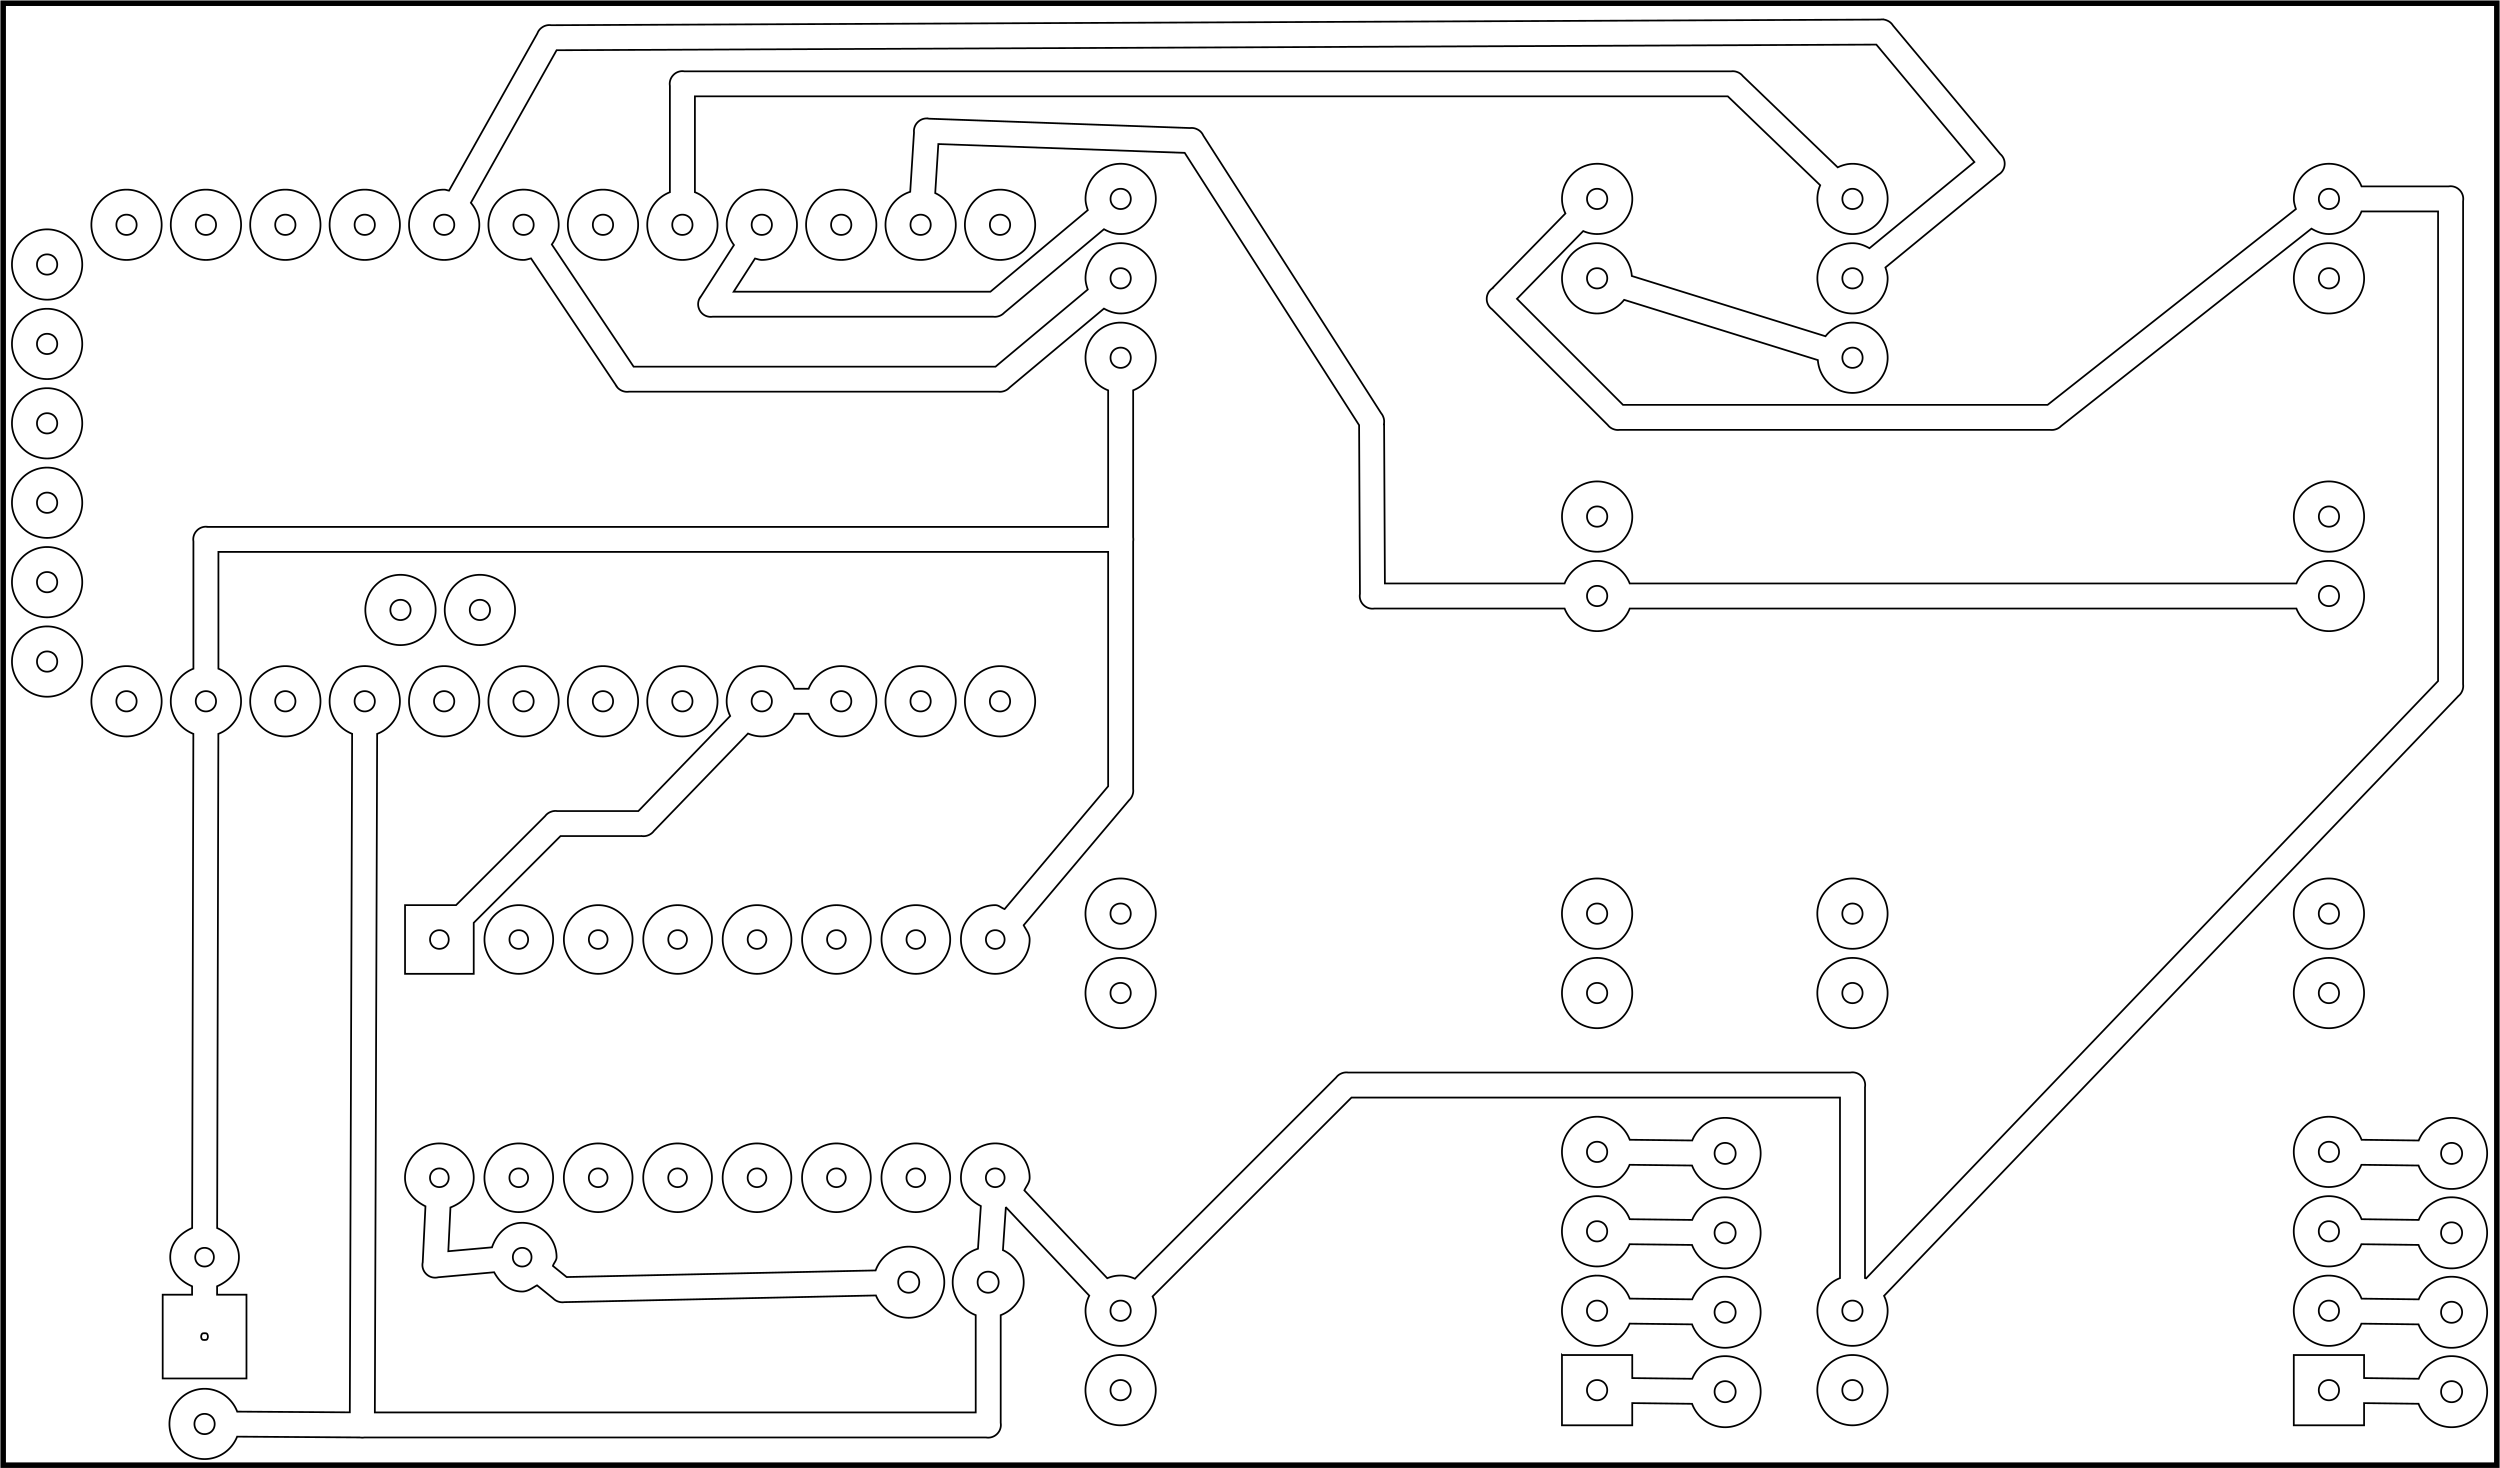 <?xml version="1.0" encoding="UTF-8" standalone="no"?>
<!-- Created with Fritzing (http://www.fritzing.org/) -->

<svg
   xmlns:dc="http://purl.org/dc/elements/1.1/"
   xmlns:cc="http://creativecommons.org/ns#"
   xmlns:rdf="http://www.w3.org/1999/02/22-rdf-syntax-ns#"
   xmlns:svg="http://www.w3.org/2000/svg"
   xmlns="http://www.w3.org/2000/svg"
   xmlns:sodipodi="http://sodipodi.sourceforge.net/DTD/sodipodi-0.dtd"
   xmlns:inkscape="http://www.inkscape.org/namespaces/inkscape"
   version="1.2"
   height="1.849in"
   width="3.148in"
   x="0in"
   y="0in"
   viewBox="0 0 226.665 133.125"
   id="svg34210"
   inkscape:version="0.91 r13725"
   sodipodi:docname="neje_vertical_copper_bottom_mirror_to_mill.svg">
  <defs
     id="defs34665" />
  <sodipodi:namedview
     pagecolor="#ffffff"
     bordercolor="#666666"
     borderopacity="1"
     objecttolerance="10"
     gridtolerance="10"
     guidetolerance="10"
     inkscape:pageopacity="0"
     inkscape:pageshadow="2"
     inkscape:window-width="640"
     inkscape:window-height="480"
     id="namedview34663"
     showgrid="false"
     inkscape:zoom="5.2522017"
     inkscape:cx="26.27928"
     inkscape:cy="100.96372"
     inkscape:current-layer="svg34210" />
  <rect
     style="fill:none;fill-opacity:0.5;stroke:#000000;stroke-width:0.5"
     y="0.288"
     x="-226.377"
     id="boardoutline"
     width="226.089"
     height="132.549"
     transform="scale(-1,1)" />
  <path
     style="color:#000000;font-style:normal;font-variant:normal;font-weight:normal;font-stretch:normal;font-size:medium;line-height:normal;font-family:sans-serif;text-indent:0;text-align:start;text-decoration:none;text-decoration-line:none;text-decoration-style:solid;text-decoration-color:#000000;letter-spacing:normal;word-spacing:normal;text-transform:none;direction:ltr;block-progression:tb;writing-mode:lr-tb;baseline-shift:baseline;text-anchor:start;white-space:normal;clip-rule:nonzero;display:inline;overflow:visible;visibility:visible;opacity:1;isolation:auto;mix-blend-mode:normal;color-interpolation:sRGB;color-interpolation-filters:linearRGB;solid-color:#000000;solid-opacity:1;fill:none;fill-opacity:1;fill-rule:nonzero;stroke:#000000;stroke-width:0.16;stroke-linecap:round;stroke-linejoin:miter;stroke-miterlimit:4;stroke-dasharray:none;stroke-dashoffset:0;stroke-opacity:1;color-rendering:auto;image-rendering:auto;shape-rendering:auto;text-rendering:auto;enable-background:accumulate"
     d="m 170.627,1.756 a 1.134,1.134 0 0 0 -0.154,0.014 L 49.969,2.281 A 1.134,1.134 0 0 0 49.25,2.416 1.134,1.134 0 0 0 49.164,2.469 1.134,1.134 0 0 0 48.723,3.018 L 40.711,17.281 c -0.15,-0.022 -0.284,-0.09 -0.439,-0.09 -1.746,0 -3.186,1.439 -3.186,3.186 0,1.746 1.439,3.186 3.186,3.186 1.746,0 3.186,-1.439 3.186,-3.186 0,-0.764 -0.31,-1.442 -0.766,-1.994 L 50.465,4.549 170.121,4.039 179.01,14.688 l -9.514,7.814 c -0.464,-0.265 -0.97,-0.457 -1.537,-0.457 -1.746,0 -3.186,1.439 -3.186,3.186 0,1.746 1.439,3.186 3.186,3.186 1.746,0 3.186,-1.439 3.186,-3.186 0,-0.348 -0.096,-0.67 -0.201,-0.984 l 10.248,-8.414 a 1.134,1.134 0 0 0 0.557,-0.854 1.134,1.134 0 0 0 0.006,-0.059 1.134,1.134 0 0 0 0.002,-0.113 1.134,1.134 0 0 0 -0.393,-0.836 L 171.631,2.311 a 1.134,1.134 0 0 0 -0.459,-0.42 1.134,1.134 0 0 0 -0.059,-0.027 1.134,1.134 0 0 0 -0.057,-0.025 1.134,1.134 0 0 0 -0.43,-0.082 z M 61.854,6.447 a 1.134,1.134 0 0 0 -0.793,0.34 1.134,1.134 0 0 0 -0.01,0.01 1.134,1.134 0 0 0 -0.016,0.018 1.134,1.134 0 0 0 -0.299,0.957 l 0,9.652 c -1.19,0.464 -2.051,1.608 -2.051,2.953 0,1.746 1.439,3.186 3.186,3.186 1.746,0 3.186,-1.439 3.186,-3.186 0,-1.346 -0.861,-2.492 -2.053,-2.955 l 0,-8.691 93.65,0 8.377,8.059 c -0.165,0.383 -0.258,0.802 -0.258,1.242 0,1.746 1.439,3.186 3.186,3.186 1.746,0 3.186,-1.439 3.186,-3.186 0,-1.746 -1.439,-3.186 -3.186,-3.186 -0.482,0 -0.928,0.129 -1.34,0.324 l -8.607,-8.281 a 1.134,1.134 0 0 0 -0.488,-0.355 1.134,1.134 0 0 0 -0.002,0 1.134,1.134 0 0 0 -0.014,-0.006 1.134,1.134 0 0 0 -0.555,-0.064 l -94.902,0 a 1.134,1.134 0 0 0 -0.197,-0.016 z m 22.102,4.289 a 1.134,1.134 0 0 0 -0.646,0.246 1.134,1.134 0 0 0 -0.072,0.062 1.134,1.134 0 0 0 -0.076,0.076 A 1.134,1.134 0 0 0 82.869,12 l -0.344,5.385 c -1.283,0.412 -2.24,1.58 -2.24,2.992 0,1.746 1.439,3.186 3.186,3.186 1.746,0 3.186,-1.439 3.186,-3.186 0,-1.272 -0.775,-2.367 -1.865,-2.875 l 0.283,-4.445 22.338,0.799 15.811,24.688 0.076,15.301 a 1.134,1.134 0 0 0 0.332,1.006 1.134,1.134 0 0 0 0.006,0.006 1.134,1.134 0 0 0 0.008,0.006 1.134,1.134 0 0 0 0.969,0.305 l 17.24,0 c 0.464,1.19 1.608,2.051 2.953,2.051 1.345,0 2.49,-0.861 2.953,-2.051 l 60.445,0 c 0.464,1.19 1.608,2.051 2.953,2.051 1.746,0 3.186,-1.439 3.186,-3.186 0,-1.746 -1.439,-3.186 -3.186,-3.186 -1.345,0 -2.489,0.861 -2.953,2.051 l -60.445,0 c -0.464,-1.19 -1.608,-2.051 -2.953,-2.051 -1.345,0 -2.49,0.861 -2.953,2.051 l -16.293,0 -0.072,-14.555 a 1.134,1.134 0 0 0 -0.047,-0.471 1.134,1.134 0 0 0 -0.002,-0.004 1.134,1.134 0 0 0 -0.004,-0.01 1.134,1.134 0 0 0 -0.207,-0.389 1.134,1.134 0 0 0 -0.004,-0.004 L 109.098,12.285 a 1.134,1.134 0 0 0 -0.5,-0.541 1.134,1.134 0 0 0 -0.002,0 1.134,1.134 0 0 0 -0.033,-0.016 1.134,1.134 0 0 0 -0.658,-0.123 L 84.234,10.758 a 1.134,1.134 0 0 0 -0.279,-0.021 z m 17.65,4.109 c -1.746,-1e-6 -3.186,1.439 -3.186,3.186 0,0.359 0.095,0.692 0.207,1.016 l -8.83,7.396 -23.277,0 1.934,-3.008 c 0.207,0.043 0.399,0.127 0.617,0.127 1.746,0 3.188,-1.439 3.188,-3.186 0,-1.746 -1.441,-3.186 -3.188,-3.186 -1.746,0 -3.186,1.439 -3.186,3.186 0,0.696 0.275,1.309 0.66,1.836 l -2.969,4.619 a 1.134,1.134 0 0 0 -0.219,1.109 1.134,1.134 0 0 0 0.092,0.207 1.134,1.134 0 0 0 0.055,0.086 1.134,1.134 0 0 0 0.006,0.01 1.134,1.134 0 0 0 1.1,0.467 l 25.445,0 a 1.134,1.134 0 0 0 0.488,-0.045 1.134,1.134 0 0 0 0.078,-0.029 1.134,1.134 0 0 0 0.059,-0.023 1.134,1.134 0 0 0 0.371,-0.264 l 9.043,-7.572 c 0.457,0.255 0.956,0.439 1.512,0.439 1.746,0 3.188,-1.439 3.188,-3.186 0,-1.746 -1.441,-3.186 -3.188,-3.186 z m 43.201,0 c -1.746,0 -3.186,1.439 -3.186,3.186 0,0.473 0.12,0.913 0.309,1.318 l -6.672,6.826 a 1.134,1.134 0 0 0 -0.461,0.945 1.134,1.134 0 0 0 0,0.002 1.134,1.134 0 0 0 0.471,0.904 l 10.5,10.5 a 1.134,1.134 0 0 0 0.451,0.352 1.134,1.134 0 0 0 0.053,0.021 1.134,1.134 0 0 0 0.564,0.072 l 39.062,0 a 1.134,1.134 0 0 0 0.531,-0.066 1.134,1.134 0 0 0 0.428,-0.268 1.134,1.134 0 0 0 0.004,-0.004 l 22.711,-17.908 c 0.475,0.283 0.998,0.49 1.586,0.49 1.345,0 2.49,-0.861 2.953,-2.051 l 6.939,0 0,42.578 -51.854,54.154 c -0.033,-0.014 -0.072,-0.011 -0.105,-0.023 l 0,-17.305 a 1.134,1.134 0 0 0 -0.324,-1.006 1.134,1.134 0 0 0 -0.008,-0.008 1.134,1.134 0 0 0 -0.008,-0.008 1.134,1.134 0 0 0 -0.012,-0.01 1.134,1.134 0 0 0 -0.961,-0.299 l -45.561,0 a 1.134,1.134 0 0 0 -0.592,0.082 1.134,1.134 0 0 0 -0.01,0.004 1.134,1.134 0 0 0 -0.029,0.014 1.134,1.134 0 0 0 -0.445,0.352 l -18.244,18.244 c -0.398,-0.18 -0.831,-0.291 -1.293,-0.291 -0.429,0 -0.838,0.091 -1.213,0.248 L 92.875,107.92 c 0.171,-0.384 0.479,-0.699 0.479,-1.143 0,-1.706 -1.409,-3.113 -3.115,-3.113 -1.706,0 -3.113,1.407 -3.113,3.113 0,1.197 0.8,2.046 1.803,2.566 l -0.26,3.871 c -1.311,0.409 -2.293,1.594 -2.293,3.031 0,1.365 0.877,2.525 2.088,2.99 l 0,8.82 -54.479,0 0.209,-61.521 c 1.196,-0.461 2.064,-1.608 2.064,-2.957 0,-1.746 -1.441,-3.188 -3.188,-3.188 -1.746,0 -3.186,1.441 -3.186,3.188 0,1.341 0.856,2.485 2.041,2.951 l -0.209,61.52 -10.209,-0.066 c -0.459,-1.2 -1.605,-2.07 -2.957,-2.07 -1.746,0 -3.188,1.439 -3.188,3.186 0,1.746 1.441,3.186 3.188,3.186 1.339,0 2.483,-0.851 2.951,-2.033 l 11.15,0.072 a 1.134,1.134 0 0 0 0.383,0.002 l 56.369,0 a 1.134,1.134 0 0 0 0.928,-0.256 1.134,1.134 0 0 0 0.008,-0.006 1.134,1.134 0 0 0 0.027,-0.025 1.134,1.134 0 0 0 0.055,-0.053 1.134,1.134 0 0 0 0.309,-0.98 l 0,-9.768 c 1.211,-0.465 2.088,-1.625 2.088,-2.99 0,-1.287 -0.783,-2.394 -1.887,-2.908 l 0.262,-3.846 c 0.011,-0.004 0.022,-0.009 0.033,-0.014 l 7.533,7.988 c -0.203,0.418 -0.34,0.871 -0.34,1.363 0,1.746 1.439,3.188 3.186,3.188 1.746,0 3.188,-1.441 3.188,-3.188 0,-0.461 -0.111,-0.894 -0.291,-1.291 l 18.031,-18.031 44.291,0 0,16.369 c -1.19,0.464 -2.051,1.608 -2.051,2.953 0,1.746 1.439,3.188 3.186,3.188 1.746,0 3.186,-1.441 3.186,-3.188 0,-0.484 -0.129,-0.933 -0.326,-1.346 l 52.078,-54.387 a 1.134,1.134 0 0 0 0.348,-0.477 1.134,1.134 0 0 0 0.006,-0.014 1.134,1.134 0 0 0 0.068,-0.568 l 0,-43.828 a 1.134,1.134 0 0 0 -0.324,-0.99 1.134,1.134 0 0 0 -0.008,-0.008 1.134,1.134 0 0 0 -0.008,-0.008 1.134,1.134 0 0 0 -0.012,-0.01 1.134,1.134 0 0 0 -0.957,-0.299 l -7.898,0 c -0.464,-1.19 -1.608,-2.051 -2.953,-2.051 -1.746,0 -3.186,1.439 -3.186,3.186 0,0.325 0.095,0.623 0.188,0.92 l -22.512,17.752 -38.498,0 -9.613,-9.613 6.006,-6.145 c 0.389,0.171 0.815,0.271 1.264,0.271 1.746,0 3.186,-1.439 3.186,-3.186 0,-1.746 -1.439,-3.186 -3.186,-3.186 z m -43.201,2.268 c 0.521,0 0.92,0.397 0.92,0.918 0,0.521 -0.399,0.918 -0.92,0.918 -0.521,0 -0.918,-0.397 -0.918,-0.918 0,-0.521 0.397,-0.918 0.918,-0.918 z m 43.201,0 c 0.521,0 0.918,0.397 0.918,0.918 0,0.521 -0.397,0.918 -0.918,0.918 -0.521,0 -0.918,-0.397 -0.918,-0.918 0,-0.521 0.397,-0.918 0.918,-0.918 z m 23.152,0 c 0.521,0 0.918,0.397 0.918,0.918 0,0.521 -0.397,0.918 -0.918,0.918 -0.52,0 -0.918,-0.397 -0.918,-0.918 0,-0.521 0.397,-0.918 0.918,-0.918 z m 43.199,0 c 0.521,0 0.918,0.397 0.918,0.918 0,0.521 -0.397,0.918 -0.918,0.918 -0.52,0 -0.918,-0.397 -0.918,-0.918 0,-0.521 0.397,-0.918 0.918,-0.918 z m -199.687,0.078 c -1.746,0 -3.186,1.439 -3.186,3.186 0,1.746 1.439,3.186 3.186,3.186 1.746,0 3.186,-1.439 3.186,-3.186 0,-1.746 -1.439,-3.186 -3.186,-3.186 z m 7.201,0 c -1.746,-1e-6 -3.188,1.439 -3.188,3.186 0,1.746 1.441,3.186 3.188,3.186 1.746,0 3.186,-1.439 3.186,-3.186 0,-1.746 -1.439,-3.186 -3.186,-3.186 z m 7.199,0 c -1.746,0 -3.186,1.439 -3.186,3.186 0,1.746 1.439,3.186 3.186,3.186 1.746,0 3.186,-1.439 3.186,-3.186 0,-1.746 -1.439,-3.186 -3.186,-3.186 z m 7.199,0 c -1.746,0 -3.186,1.439 -3.186,3.186 0,1.746 1.439,3.186 3.186,3.186 1.746,0 3.188,-1.439 3.188,-3.186 0,-1.746 -1.441,-3.186 -3.188,-3.186 z m 14.4,0 c -1.746,0 -3.186,1.439 -3.186,3.186 0,1.746 1.439,3.186 3.186,3.186 0.239,0 0.451,-0.088 0.676,-0.139 l 7.658,11.438 a 1.134,1.134 0 0 0 0.508,0.523 1.134,1.134 0 0 0 0.037,0.018 1.134,1.134 0 0 0 0.67,0.105 l 33.496,0 a 1.134,1.134 0 0 0 0.488,-0.043 1.134,1.134 0 0 0 0.008,-0.002 1.134,1.134 0 0 0 0.029,-0.01 1.134,1.134 0 0 0 0.01,-0.004 1.134,1.134 0 0 0 0.473,-0.307 l 8.568,-7.168 c 0.458,0.256 0.957,0.441 1.514,0.441 1.746,0 3.188,-1.439 3.188,-3.186 0,-1.746 -1.441,-3.186 -3.188,-3.186 -1.746,-1e-6 -3.186,1.439 -3.186,3.186 0,0.358 0.095,0.691 0.207,1.014 l -8.365,6.996 -32.814,0 -7.416,-11.078 c 0.364,-0.517 0.625,-1.111 0.625,-1.785 0,-1.746 -1.439,-3.186 -3.186,-3.186 z m 7.201,0 c -1.746,0 -3.188,1.439 -3.188,3.186 0,1.746 1.441,3.186 3.188,3.186 1.746,0 3.186,-1.439 3.186,-3.186 0,-1.746 -1.439,-3.186 -3.186,-3.186 z m 21.6,0 c -1.746,0 -3.186,1.439 -3.186,3.186 0,1.746 1.439,3.186 3.186,3.186 1.746,0 3.186,-1.439 3.186,-3.186 0,-1.746 -1.439,-3.186 -3.186,-3.186 z m 14.4,0 c -1.746,0 -3.188,1.439 -3.188,3.186 0,1.746 1.441,3.186 3.188,3.186 1.746,0 3.186,-1.439 3.186,-3.186 0,-1.746 -1.439,-3.186 -3.186,-3.186 z m -79.201,2.268 c 0.521,0 0.918,0.397 0.918,0.918 0,0.521 -0.397,0.918 -0.918,0.918 -0.521,0 -0.918,-0.397 -0.918,-0.918 0,-0.521 0.397,-0.918 0.918,-0.918 z m 7.201,0 c 0.521,0 0.918,0.397 0.918,0.918 0,0.521 -0.397,0.918 -0.918,0.918 -0.521,0 -0.92,-0.397 -0.92,-0.918 0,-0.521 0.399,-0.918 0.92,-0.918 z m 7.199,0 c 0.521,0 0.918,0.397 0.918,0.918 0,0.521 -0.397,0.918 -0.918,0.918 -0.521,0 -0.918,-0.397 -0.918,-0.918 0,-0.521 0.397,-0.918 0.918,-0.918 z m 7.199,0 c 0.521,0 0.918,0.397 0.918,0.918 0,0.521 -0.397,0.918 -0.918,0.918 -0.521,0 -0.918,-0.397 -0.918,-0.918 0,-0.521 0.397,-0.918 0.918,-0.918 z m 7.201,0 c 0.521,0 0.918,0.397 0.918,0.918 0,0.521 -0.397,0.918 -0.918,0.918 -0.521,0 -0.918,-0.397 -0.918,-0.918 0,-0.521 0.397,-0.918 0.918,-0.918 z m 7.199,0 c 0.521,0 0.918,0.397 0.918,0.918 0,0.521 -0.397,0.918 -0.918,0.918 -0.521,0 -0.918,-0.397 -0.918,-0.918 0,-0.521 0.397,-0.918 0.918,-0.918 z m 7.201,0 c 0.521,0 0.918,0.397 0.918,0.918 0,0.521 -0.397,0.918 -0.918,0.918 -0.521,0 -0.92,-0.397 -0.92,-0.918 0,-0.521 0.399,-0.918 0.92,-0.918 z m 7.199,0 c 0.521,0 0.918,0.397 0.918,0.918 0,0.521 -0.397,0.918 -0.918,0.918 -0.521,0 -0.918,-0.397 -0.918,-0.918 0,-0.521 0.397,-0.918 0.918,-0.918 z m 7.199,0 c 0.521,0 0.918,0.397 0.918,0.918 0,0.521 -0.397,0.918 -0.918,0.918 -0.521,0 -0.918,-0.397 -0.918,-0.918 0,-0.521 0.397,-0.918 0.918,-0.918 z m 7.201,0 c 0.521,0 0.918,0.397 0.918,0.918 0,0.521 -0.397,0.918 -0.918,0.918 -0.521,0 -0.918,-0.397 -0.918,-0.918 0,-0.521 0.397,-0.918 0.918,-0.918 z m 7.199,0 c 0.521,0 0.918,0.397 0.918,0.918 0,0.521 -0.397,0.918 -0.918,0.918 -0.521,0 -0.918,-0.397 -0.918,-0.918 0,-0.521 0.397,-0.918 0.918,-0.918 z m 7.201,0 c 0.521,0 0.918,0.397 0.918,0.918 0,0.521 -0.397,0.918 -0.918,0.918 -0.521,0 -0.92,-0.397 -0.92,-0.918 0,-0.521 0.399,-0.918 0.92,-0.918 z M 4.271,20.791 c -1.746,0 -3.186,1.439 -3.186,3.186 0,1.746 1.439,3.188 3.186,3.188 1.746,10e-7 3.186,-1.441 3.186,-3.188 10e-8,-1.746 -1.439,-3.186 -3.186,-3.186 z M 144.807,22.045 c -1.746,0 -3.186,1.439 -3.186,3.186 0,1.746 1.439,3.186 3.186,3.186 1.002,0 1.863,-0.503 2.449,-1.236 l 17.561,5.463 c 0.116,1.644 1.471,2.975 3.143,2.975 1.746,-10e-7 3.186,-1.439 3.186,-3.186 0,-1.746 -1.439,-3.186 -3.186,-3.186 -1.002,0 -1.863,0.503 -2.449,1.236 l -17.561,-5.463 c -0.116,-1.644 -1.471,-2.975 -3.143,-2.975 z m 66.352,0 c -1.746,0 -3.186,1.439 -3.186,3.186 0,1.746 1.439,3.186 3.186,3.186 1.746,0 3.186,-1.439 3.186,-3.186 0,-1.746 -1.439,-3.186 -3.186,-3.186 z M 4.271,23.059 c 0.521,0 0.918,0.397 0.918,0.918 0,0.521 -0.397,0.918 -0.918,0.918 -0.521,0 -0.918,-0.397 -0.918,-0.918 0,-0.521 0.397,-0.918 0.918,-0.918 z M 101.605,24.312 c 0.521,0 0.92,0.397 0.92,0.918 0,0.521 -0.399,0.918 -0.92,0.918 -0.521,0 -0.918,-0.397 -0.918,-0.918 0,-0.521 0.397,-0.918 0.918,-0.918 z m 43.201,0 c 0.521,0 0.918,0.397 0.918,0.918 0,0.521 -0.397,0.918 -0.918,0.918 -0.521,0 -0.918,-0.397 -0.918,-0.918 0,-0.521 0.397,-0.918 0.918,-0.918 z m 23.152,0 c 0.521,0 0.918,0.397 0.918,0.918 0,0.521 -0.397,0.918 -0.918,0.918 -0.52,0 -0.918,-0.397 -0.918,-0.918 0,-0.521 0.397,-0.918 0.918,-0.918 z m 43.199,0 c 0.521,0 0.918,0.397 0.918,0.918 0,0.521 -0.397,0.918 -0.918,0.918 -0.52,0 -0.918,-0.397 -0.918,-0.918 0,-0.521 0.397,-0.918 0.918,-0.918 z M 4.271,27.992 c -1.746,0 -3.186,1.439 -3.186,3.186 -9e-7,1.746 1.439,3.186 3.186,3.186 1.746,0 3.186,-1.439 3.186,-3.186 10e-8,-1.746 -1.439,-3.186 -3.186,-3.186 z m 97.334,1.254 c -1.746,-1e-6 -3.186,1.439 -3.186,3.186 0,1.346 0.861,2.492 2.053,2.955 l 0,12.379 -81.621,0 a 1.134,1.134 0 0 0 -0.99,0.324 1.134,1.134 0 0 0 -0.01,0.01 1.134,1.134 0 0 0 -0.02,0.023 1.134,1.134 0 0 0 -0.061,0.068 1.134,1.134 0 0 0 -0.234,0.887 l 0,11.547 c -1.19,0.464 -2.053,1.608 -2.053,2.953 0,1.343 0.859,2.488 2.047,2.953 l -0.109,44.803 c -1.1,0.483 -1.986,1.375 -1.986,2.643 0,1.266 0.884,2.156 1.98,2.641 l 0,0.762 -2.664,0 0,1.135 0,6.461 7.596,0 0,-7.596 -2.664,0 0,-0.762 c 1.097,-0.484 1.98,-1.375 1.98,-2.641 10e-7,-1.264 -0.881,-2.153 -1.975,-2.639 l 0.109,-44.805 c 1.194,-0.462 2.059,-1.608 2.059,-2.955 0,-1.346 -0.861,-2.492 -2.053,-2.955 l 0,-10.59 80.668,0 0,21.25 -9.387,11.133 C 90.787,82.319 90.567,82.062 90.238,82.062 c -1.706,0 -3.113,1.409 -3.113,3.115 -10e-7,1.706 1.407,3.113 3.113,3.113 1.706,0 3.115,-1.407 3.115,-3.113 0,-0.503 -0.325,-0.872 -0.541,-1.295 l 9.553,-11.326 a 1.134,1.134 0 0 0 0.289,-0.412 1.134,1.134 0 0 0 0.025,-0.066 1.134,1.134 0 0 0 0.06,-0.529 l 0,-22.469 a 1.134,1.134 0 0 0 0,-0.359 l 0,-13.336 c 1.19,-0.464 2.053,-1.608 2.053,-2.953 0,-1.746 -1.441,-3.186 -3.188,-3.186 z M 4.271,30.26 c 0.521,0 0.918,0.397 0.918,0.918 3e-7,0.521 -0.397,0.918 -0.918,0.918 -0.521,0 -0.918,-0.397 -0.918,-0.918 0,-0.521 0.397,-0.918 0.918,-0.918 z m 97.334,1.254 c 0.521,0 0.92,0.397 0.92,0.918 0,0.521 -0.399,0.918 -0.92,0.918 -0.521,10e-7 -0.918,-0.397 -0.918,-0.918 0,-0.521 0.397,-0.918 0.918,-0.918 z m 66.354,0 c 0.521,0 0.918,0.397 0.918,0.918 0,0.521 -0.397,0.918 -0.918,0.918 -0.52,0 -0.918,-0.397 -0.918,-0.918 0,-0.521 0.397,-0.918 0.918,-0.918 z M 4.271,35.191 c -1.746,0 -3.186,1.439 -3.186,3.186 0,1.746 1.439,3.186 3.186,3.186 1.746,0 3.186,-1.439 3.186,-3.186 10e-8,-1.746 -1.439,-3.186 -3.186,-3.186 z m 0,2.268 c 0.521,0 0.918,0.397 0.918,0.918 0,0.521 -0.397,0.918 -0.918,0.918 -0.521,0 -0.918,-0.397 -0.918,-0.918 0,-0.521 0.397,-0.918 0.918,-0.918 z m 0,4.932 c -1.746,0 -3.186,1.441 -3.186,3.188 0,1.746 1.439,3.186 3.186,3.186 1.746,0 3.186,-1.439 3.186,-3.186 10e-8,-1.746 -1.439,-3.188 -3.186,-3.188 z M 144.807,43.645 c -1.746,0 -3.186,1.439 -3.186,3.186 0,1.746 1.439,3.188 3.186,3.188 1.746,0 3.186,-1.441 3.186,-3.188 0,-1.746 -1.439,-3.186 -3.186,-3.186 z m 66.352,0 c -1.746,0 -3.186,1.439 -3.186,3.186 0,1.746 1.439,3.188 3.186,3.188 1.746,0 3.186,-1.441 3.186,-3.188 0,-1.746 -1.439,-3.186 -3.186,-3.186 z M 4.271,44.658 c 0.521,0 0.918,0.399 0.918,0.92 0,0.521 -0.397,0.918 -0.918,0.918 -0.521,0 -0.918,-0.397 -0.918,-0.918 0,-0.521 0.397,-0.92 0.918,-0.92 z M 144.807,45.912 c 0.521,0 0.918,0.397 0.918,0.918 0,0.521 -0.397,0.92 -0.918,0.92 -0.521,0 -0.918,-0.399 -0.918,-0.92 0,-0.521 0.397,-0.918 0.918,-0.918 z m 66.352,0 c 0.521,0 0.918,0.397 0.918,0.918 0,0.521 -0.397,0.92 -0.918,0.92 -0.52,0 -0.918,-0.399 -0.918,-0.92 0,-0.521 0.397,-0.918 0.918,-0.918 z M 4.271,49.592 c -1.746,0 -3.186,1.439 -3.186,3.186 0,1.746 1.439,3.186 3.186,3.186 1.746,0 3.186,-1.439 3.186,-3.186 10e-8,-1.746 -1.439,-3.186 -3.186,-3.186 z m 0,2.268 c 0.521,0 0.918,0.397 0.918,0.918 0,0.521 -0.397,0.918 -0.918,0.918 -0.521,0 -0.918,-0.397 -0.918,-0.918 0,-0.521 0.397,-0.918 0.918,-0.918 z m 32.039,0.252 c -1.746,0 -3.186,1.439 -3.186,3.186 0,1.746 1.439,3.186 3.186,3.186 1.746,0 3.186,-1.439 3.186,-3.186 0,-1.746 -1.439,-3.186 -3.186,-3.186 z m 7.201,0 c -1.746,0 -3.188,1.439 -3.188,3.186 0,1.746 1.441,3.186 3.188,3.186 1.746,0 3.186,-1.439 3.186,-3.186 0,-1.746 -1.439,-3.186 -3.186,-3.186 z m 101.295,1.002 c 0.521,0 0.918,0.397 0.918,0.918 0,0.521 -0.397,0.918 -0.918,0.918 -0.521,0 -0.918,-0.397 -0.918,-0.918 0,-0.521 0.397,-0.918 0.918,-0.918 z m 66.352,0 c 0.521,0 0.918,0.397 0.918,0.918 0,0.521 -0.397,0.918 -0.918,0.918 -0.52,0 -0.918,-0.397 -0.918,-0.918 0,-0.521 0.397,-0.918 0.918,-0.918 z M 36.311,54.379 c 0.521,0 0.918,0.397 0.918,0.918 0,0.521 -0.397,0.918 -0.918,0.918 -0.521,0 -0.918,-0.397 -0.918,-0.918 0,-0.521 0.397,-0.918 0.918,-0.918 z m 7.201,0 c 0.521,0 0.918,0.397 0.918,0.918 0,0.521 -0.397,0.918 -0.918,0.918 -0.521,0 -0.918,-0.397 -0.918,-0.918 0,-0.521 0.397,-0.918 0.918,-0.918 z m -39.24,2.412 c -1.746,0 -3.186,1.439 -3.186,3.186 0,1.746 1.439,3.188 3.186,3.188 1.746,10e-7 3.186,-1.441 3.186,-3.188 10e-8,-1.746 -1.439,-3.186 -3.186,-3.186 z m 0,2.268 c 0.521,0 0.918,0.397 0.918,0.918 0,0.521 -0.397,0.918 -0.918,0.918 -0.521,0 -0.918,-0.397 -0.918,-0.918 0,-0.521 0.397,-0.918 0.918,-0.918 z m 7.199,1.332 c -1.746,0 -3.186,1.441 -3.186,3.188 0,1.746 1.439,3.186 3.186,3.186 1.746,0 3.186,-1.439 3.186,-3.186 0,-1.746 -1.439,-3.188 -3.186,-3.188 z m 14.4,0 c -1.746,0 -3.186,1.441 -3.186,3.188 0,1.746 1.439,3.186 3.186,3.186 1.746,0 3.186,-1.439 3.186,-3.186 0,-1.746 -1.439,-3.188 -3.186,-3.188 z m 14.4,0 c -1.746,0 -3.186,1.441 -3.186,3.188 0,1.746 1.439,3.186 3.186,3.186 1.746,0 3.186,-1.439 3.186,-3.186 0,-1.746 -1.439,-3.188 -3.186,-3.188 z m 7.199,0 c -1.746,0 -3.186,1.441 -3.186,3.188 0,1.746 1.439,3.186 3.186,3.186 1.746,0 3.186,-1.439 3.186,-3.186 0,-1.746 -1.439,-3.188 -3.186,-3.188 z m 7.201,0 c -1.746,0 -3.188,1.441 -3.188,3.188 0,1.746 1.441,3.186 3.188,3.186 1.746,0 3.186,-1.439 3.186,-3.186 0,-1.746 -1.439,-3.188 -3.186,-3.188 z m 7.199,0 c -1.746,0 -3.186,1.441 -3.186,3.188 0,1.746 1.439,3.186 3.186,3.186 1.746,0 3.186,-1.439 3.186,-3.186 0,-1.746 -1.439,-3.188 -3.186,-3.188 z m 7.199,0 c -1.746,0 -3.186,1.441 -3.186,3.188 0,0.48 0.127,0.924 0.32,1.334 l -8.326,8.619 -7.355,0 a 1.134,1.134 0 0 0 -0.58,0.07 1.134,1.134 0 0 0 -0.053,0.021 1.134,1.134 0 0 0 -0.459,0.359 l -8.082,8.08 -1.51,0 -3.115,0 0,1.135 0,1.98 0,3.113 3.115,0 3.113,0 0,-3.113 0,-1.512 7.869,-7.867 7.373,0 a 1.134,1.134 0 0 0 0.594,-0.078 1.134,1.134 0 0 0 0.016,-0.006 1.134,1.134 0 0 0 0.035,-0.016 1.134,1.134 0 0 0 0.008,-0.004 1.134,1.134 0 0 0 0.441,-0.359 l 8.533,-8.834 c 0.385,0.166 0.806,0.262 1.248,0.262 1.346,0 2.492,-0.861 2.955,-2.053 l 1.291,0 c 0.463,1.191 1.61,2.053 2.955,2.053 1.746,0 3.186,-1.439 3.186,-3.186 0,-1.746 -1.439,-3.188 -3.186,-3.188 -1.345,0 -2.489,0.863 -2.953,2.053 l -1.295,0 c -0.464,-1.19 -1.608,-2.053 -2.953,-2.053 z m 14.4,0 c -1.746,0 -3.186,1.441 -3.186,3.188 0,1.746 1.439,3.186 3.186,3.186 1.746,0 3.186,-1.439 3.186,-3.186 0,-1.746 -1.439,-3.188 -3.186,-3.188 z m 7.201,0 c -1.746,0 -3.188,1.441 -3.188,3.188 0,1.746 1.441,3.186 3.188,3.186 1.746,0 3.186,-1.439 3.186,-3.186 0,-1.746 -1.439,-3.188 -3.186,-3.188 z m -79.201,2.268 c 0.521,0 0.918,0.399 0.918,0.92 0,0.521 -0.397,0.918 -0.918,0.918 -0.521,0 -0.918,-0.397 -0.918,-0.918 0,-0.521 0.397,-0.92 0.918,-0.92 z m 7.201,0 c 0.521,0 0.918,0.399 0.918,0.92 0,0.521 -0.397,0.918 -0.918,0.918 -0.521,0 -0.92,-0.397 -0.92,-0.918 0,-0.521 0.399,-0.92 0.92,-0.92 z m 7.199,0 c 0.521,0 0.918,0.399 0.918,0.92 0,0.521 -0.397,0.918 -0.918,0.918 -0.521,0 -0.918,-0.397 -0.918,-0.918 0,-0.521 0.397,-0.92 0.918,-0.92 z m 7.199,0 c 0.521,0 0.918,0.399 0.918,0.92 0,0.521 -0.397,0.918 -0.918,0.918 -0.521,0 -0.918,-0.397 -0.918,-0.918 0,-0.521 0.397,-0.92 0.918,-0.92 z m 7.201,0 c 0.521,0 0.918,0.399 0.918,0.92 0,0.521 -0.397,0.918 -0.918,0.918 -0.521,0 -0.918,-0.397 -0.918,-0.918 0,-0.521 0.397,-0.92 0.918,-0.92 z m 7.199,0 c 0.521,0 0.918,0.399 0.918,0.92 0,0.521 -0.397,0.918 -0.918,0.918 -0.521,0 -0.918,-0.397 -0.918,-0.918 0,-0.521 0.397,-0.92 0.918,-0.92 z m 7.201,0 c 0.521,0 0.918,0.399 0.918,0.92 0,0.521 -0.397,0.918 -0.918,0.918 -0.521,0 -0.92,-0.397 -0.92,-0.918 0,-0.521 0.399,-0.92 0.92,-0.92 z m 7.199,0 c 0.521,0 0.918,0.399 0.918,0.92 0,0.521 -0.397,0.918 -0.918,0.918 -0.521,0 -0.918,-0.397 -0.918,-0.918 0,-0.521 0.397,-0.92 0.918,-0.92 z m 7.199,0 c 0.521,0 0.918,0.399 0.918,0.92 0,0.521 -0.397,0.918 -0.918,0.918 -0.521,0 -0.918,-0.397 -0.918,-0.918 0,-0.521 0.397,-0.92 0.918,-0.92 z m 7.201,0 c 0.521,0 0.918,0.399 0.918,0.92 0,0.521 -0.397,0.918 -0.918,0.918 -0.521,0 -0.918,-0.397 -0.918,-0.918 0,-0.521 0.397,-0.92 0.918,-0.92 z m 7.199,0 c 0.521,0 0.918,0.399 0.918,0.92 0,0.521 -0.397,0.918 -0.918,0.918 -0.521,0 -0.918,-0.397 -0.918,-0.918 0,-0.521 0.397,-0.92 0.918,-0.92 z m 7.201,0 c 0.521,0 0.918,0.399 0.918,0.92 0,0.521 -0.397,0.918 -0.918,0.918 -0.521,0 -0.92,-0.397 -0.92,-0.918 0,-0.521 0.399,-0.92 0.92,-0.92 z m 10.934,16.986 c -1.746,-10e-7 -3.186,1.439 -3.186,3.186 0,1.746 1.439,3.188 3.186,3.188 1.746,0 3.188,-1.441 3.188,-3.188 0,-1.746 -1.441,-3.186 -3.188,-3.186 z m 43.201,0 c -1.746,0 -3.186,1.439 -3.186,3.186 0,1.746 1.439,3.188 3.186,3.188 1.746,0 3.186,-1.441 3.186,-3.188 0,-1.746 -1.439,-3.186 -3.186,-3.186 z m 23.152,0 c -1.746,0 -3.186,1.439 -3.186,3.186 0,1.746 1.439,3.188 3.186,3.188 1.746,0 3.186,-1.441 3.186,-3.188 0,-1.746 -1.439,-3.186 -3.186,-3.186 z m 43.199,0 c -1.746,0 -3.186,1.439 -3.186,3.186 0,1.746 1.439,3.188 3.186,3.188 1.746,0 3.186,-1.441 3.186,-3.188 0,-1.746 -1.439,-3.186 -3.186,-3.186 z m -109.553,2.268 c 0.521,0 0.92,0.397 0.92,0.918 0,0.521 -0.399,0.92 -0.92,0.92 -0.521,0 -0.918,-0.399 -0.918,-0.92 0,-0.521 0.397,-0.918 0.918,-0.918 z m 43.201,0 c 0.521,0 0.918,0.397 0.918,0.918 0,0.521 -0.397,0.92 -0.918,0.92 -0.521,0 -0.918,-0.399 -0.918,-0.92 0,-0.521 0.397,-0.918 0.918,-0.918 z m 23.152,0 c 0.521,0 0.918,0.397 0.918,0.918 0,0.521 -0.397,0.92 -0.918,0.92 -0.52,0 -0.918,-0.399 -0.918,-0.92 0,-0.521 0.397,-0.918 0.918,-0.918 z m 43.199,0 c 0.521,0 0.918,0.397 0.918,0.918 0,0.521 -0.397,0.92 -0.918,0.92 -0.52,0 -0.918,-0.399 -0.918,-0.92 0,-0.521 0.397,-0.918 0.918,-0.918 z M 47.039,82.062 c -1.706,0 -3.113,1.409 -3.113,3.115 -10e-7,1.706 1.407,3.113 3.113,3.113 1.706,0 3.113,-1.407 3.113,-3.113 0,-1.706 -1.407,-3.115 -3.113,-3.115 z m 7.199,0 c -1.706,0 -3.113,1.409 -3.113,3.115 -10e-7,1.706 1.407,3.113 3.113,3.113 1.706,0 3.115,-1.407 3.115,-3.113 0,-1.706 -1.409,-3.115 -3.115,-3.115 z m 7.201,0 c -1.706,0 -3.115,1.409 -3.115,3.115 -10e-7,1.706 1.409,3.113 3.115,3.113 1.706,0 3.113,-1.407 3.113,-3.113 0,-1.706 -1.407,-3.115 -3.113,-3.115 z m 7.199,0 c -1.706,0 -3.113,1.409 -3.113,3.115 -10e-7,1.706 1.407,3.113 3.113,3.113 1.706,0 3.113,-1.407 3.113,-3.113 0,-1.706 -1.407,-3.115 -3.113,-3.115 z m 7.201,0 c -1.706,0 -3.115,1.409 -3.115,3.115 0,1.706 1.409,3.113 3.115,3.113 1.706,0 3.113,-1.407 3.113,-3.113 0,-1.706 -1.407,-3.115 -3.113,-3.115 z m 7.199,0 c -1.706,0 -3.113,1.409 -3.113,3.115 -10e-7,1.706 1.407,3.113 3.113,3.113 1.706,0 3.113,-1.407 3.113,-3.113 0,-1.706 -1.407,-3.115 -3.113,-3.115 z m -43.199,2.27 c 0.481,0 0.846,0.365 0.846,0.846 0,0.481 -0.365,0.846 -0.846,0.846 -0.481,0 -0.848,-0.365 -0.848,-0.846 0,-0.481 0.367,-0.846 0.848,-0.846 z m 7.199,0 c 0.481,0 0.846,0.365 0.846,0.846 0,0.481 -0.365,0.846 -0.846,0.846 -0.481,0 -0.846,-0.365 -0.846,-0.846 0,-0.481 0.365,-0.846 0.846,-0.846 z m 7.199,0 c 0.481,0 0.848,0.365 0.848,0.846 0,0.481 -0.367,0.846 -0.848,0.846 -0.481,0 -0.846,-0.365 -0.846,-0.846 0,-0.481 0.365,-0.846 0.846,-0.846 z m 7.201,0 c 0.481,0 0.846,0.365 0.846,0.846 0,0.481 -0.365,0.846 -0.846,0.846 -0.481,0 -0.846,-0.365 -0.846,-0.846 0,-0.481 0.365,-0.846 0.846,-0.846 z m 7.199,0 c 0.481,0 0.846,0.365 0.846,0.846 0,0.481 -0.365,0.846 -0.846,0.846 -0.481,0 -0.846,-0.365 -0.846,-0.846 0,-0.481 0.365,-0.846 0.846,-0.846 z m 7.201,0 c 0.481,0 0.846,0.365 0.846,0.846 0,0.481 -0.365,0.846 -0.846,0.846 -0.481,0 -0.848,-0.365 -0.848,-0.846 0,-0.481 0.367,-0.846 0.848,-0.846 z m 7.199,0 c 0.481,0 0.846,0.365 0.846,0.846 0,0.481 -0.365,0.846 -0.846,0.846 -0.481,0 -0.846,-0.365 -0.846,-0.846 0,-0.481 0.365,-0.846 0.846,-0.846 z m 7.199,0 c 0.481,0 0.848,0.365 0.848,0.846 0,0.481 -0.367,0.846 -0.848,0.846 -0.481,0 -0.846,-0.365 -0.846,-0.846 0,-0.481 0.365,-0.846 0.846,-0.846 z m 11.367,2.514 c -1.746,-10e-7 -3.186,1.439 -3.186,3.186 0,1.746 1.439,3.186 3.186,3.186 1.746,0 3.188,-1.439 3.188,-3.186 0,-1.746 -1.441,-3.186 -3.188,-3.186 z m 43.201,0 c -1.746,0 -3.186,1.439 -3.186,3.186 0,1.746 1.439,3.186 3.186,3.186 1.746,0 3.186,-1.439 3.186,-3.186 0,-1.746 -1.439,-3.186 -3.186,-3.186 z m 23.152,0 c -1.746,0 -3.186,1.439 -3.186,3.186 0,1.746 1.439,3.186 3.186,3.186 1.746,0 3.186,-1.439 3.186,-3.186 0,-1.746 -1.439,-3.186 -3.186,-3.186 z m 43.199,0 c -1.746,0 -3.186,1.439 -3.186,3.186 0,1.746 1.439,3.186 3.186,3.186 1.746,0 3.186,-1.439 3.186,-3.186 0,-1.746 -1.439,-3.186 -3.186,-3.186 z m -109.553,2.268 c 0.521,0 0.92,0.397 0.92,0.918 0,0.521 -0.399,0.918 -0.92,0.918 -0.521,0 -0.918,-0.397 -0.918,-0.918 0,-0.521 0.397,-0.918 0.918,-0.918 z m 43.201,0 c 0.521,0 0.918,0.397 0.918,0.918 0,0.521 -0.397,0.918 -0.918,0.918 -0.521,0 -0.918,-0.397 -0.918,-0.918 0,-0.521 0.397,-0.918 0.918,-0.918 z m 23.152,0 c 0.521,0 0.918,0.397 0.918,0.918 0,0.521 -0.397,0.918 -0.918,0.918 -0.52,0 -0.918,-0.397 -0.918,-0.918 0,-0.521 0.397,-0.918 0.918,-0.918 z m 43.199,0 c 0.521,0 0.918,0.397 0.918,0.918 0,0.521 -0.397,0.918 -0.918,0.918 -0.52,0 -0.918,-0.397 -0.918,-0.918 0,-0.521 0.397,-0.918 0.918,-0.918 z m -66.352,12.133 c -1.746,0 -3.186,1.439 -3.186,3.186 0,1.746 1.439,3.186 3.186,3.186 1.332,0 2.475,-0.843 2.947,-2.016 l 5.662,0.066 c 0.456,1.228 1.62,2.123 2.998,2.123 1.766,0 3.223,-1.455 3.223,-3.221 0,-1.766 -1.457,-3.223 -3.223,-3.223 -1.352,0 -2.508,0.858 -2.982,2.051 l -5.664,-0.065 c -0.454,-1.208 -1.603,-2.088 -2.961,-2.088 z m 66.352,0 c -1.746,0 -3.186,1.439 -3.186,3.186 0,1.746 1.439,3.186 3.186,3.186 1.332,0 2.475,-0.843 2.947,-2.016 l 5.178,0.065 c 0.456,1.229 1.62,2.125 2.998,2.125 1.766,0 3.223,-1.455 3.223,-3.221 0,-1.766 -1.457,-3.223 -3.223,-3.223 -1.352,0 -2.508,0.858 -2.982,2.051 l -5.18,-0.065 c -0.454,-1.208 -1.603,-2.088 -2.961,-2.088 z m -66.352,2.268 c 0.521,0 0.918,0.397 0.918,0.918 0,0.521 -0.397,0.918 -0.918,0.918 -0.521,0 -0.918,-0.397 -0.918,-0.918 0,-0.521 0.397,-0.918 0.918,-0.918 z m 66.352,0 c 0.521,0 0.918,0.397 0.918,0.918 0,0.521 -0.397,0.918 -0.918,0.918 -0.52,0 -0.918,-0.397 -0.918,-0.918 0,-0.521 0.397,-0.918 0.918,-0.918 z m -54.744,0.102 c 0.54,0 0.955,0.415 0.955,0.955 0,0.54 -0.415,0.953 -0.955,0.953 -0.54,0 -0.955,-0.413 -0.955,-0.953 0,-0.54 0.415,-0.955 0.955,-0.955 z m 65.867,0 c 0.54,0 0.955,0.415 0.955,0.955 0,0.54 -0.415,0.953 -0.955,0.953 -0.54,0 -0.953,-0.413 -0.953,-0.953 10e-6,-0.54 0.413,-0.955 0.953,-0.955 z m -182.441,0.049 c -1.706,0 -3.115,1.407 -3.115,3.113 0,1.216 0.824,2.075 1.852,2.586 l -0.248,5.082 a 1.134,1.134 0 0 0 0.283,1.018 1.134,1.134 0 0 0 0.066,0.066 1.134,1.134 0 0 0 0.057,0.049 1.134,1.134 0 0 0 1,0.221 l 5.072,-0.455 c 0.529,0.973 1.368,1.748 2.543,1.748 0.523,0 0.911,-0.33 1.346,-0.562 l 1.461,1.184 a 1.134,1.134 0 0 0 0.404,0.268 1.134,1.134 0 0 0 0.066,0.023 1.134,1.134 0 0 0 0.549,0.049 l 28.244,-0.607 c 0.481,1.178 1.635,2.023 2.977,2.023 1.766,0 3.223,-1.457 3.223,-3.223 0,-1.766 -1.457,-3.223 -3.223,-3.223 -1.388,0 -2.555,0.912 -3.004,2.154 L 51.375,115.781 50.131,114.773 c 0.086,-0.283 0.332,-0.487 0.332,-0.797 0,-1.706 -1.407,-3.113 -3.113,-3.113 -1.361,0 -2.324,0.995 -2.742,2.223 l -3.961,0.354 0.193,-3.967 c 1.168,-0.451 2.113,-1.378 2.113,-2.695 0,-1.706 -1.407,-3.113 -3.113,-3.113 z m 7.199,0 c -1.706,0 -3.113,1.407 -3.113,3.113 0,1.706 1.407,3.113 3.113,3.113 1.706,0 3.113,-1.407 3.113,-3.113 0,-1.706 -1.407,-3.113 -3.113,-3.113 z m 7.199,0 c -1.706,0 -3.113,1.407 -3.113,3.113 0,1.706 1.407,3.113 3.113,3.113 1.706,0 3.115,-1.407 3.115,-3.113 0,-1.706 -1.409,-3.113 -3.115,-3.113 z m 7.201,0 c -1.706,0 -3.115,1.407 -3.115,3.113 0,1.706 1.409,3.113 3.115,3.113 1.706,0 3.113,-1.407 3.113,-3.113 0,-1.706 -1.407,-3.113 -3.113,-3.113 z m 7.199,0 c -1.706,0 -3.113,1.407 -3.113,3.113 0,1.706 1.407,3.113 3.113,3.113 1.706,0 3.113,-1.407 3.113,-3.113 0,-1.706 -1.407,-3.113 -3.113,-3.113 z m 7.201,0 c -1.706,0 -3.115,1.407 -3.115,3.113 0,1.706 1.409,3.113 3.115,3.113 1.706,0 3.113,-1.407 3.113,-3.113 0,-1.706 -1.407,-3.113 -3.113,-3.113 z m 7.199,0 c -1.706,0 -3.113,1.407 -3.113,3.113 0,1.706 1.407,3.113 3.113,3.113 1.706,0 3.113,-1.407 3.113,-3.113 0,-1.706 -1.407,-3.113 -3.113,-3.113 z m -43.199,2.268 c 0.481,0 0.846,0.365 0.846,0.846 0,0.481 -0.365,0.846 -0.846,0.846 -0.481,0 -0.848,-0.365 -0.848,-0.846 0,-0.481 0.367,-0.846 0.848,-0.846 z m 7.199,0 c 0.481,0 0.846,0.365 0.846,0.846 0,0.481 -0.365,0.846 -0.846,0.846 -0.481,0 -0.846,-0.365 -0.846,-0.846 0,-0.481 0.365,-0.846 0.846,-0.846 z m 7.199,0 c 0.481,0 0.848,0.365 0.848,0.846 0,0.481 -0.367,0.846 -0.848,0.846 -0.481,0 -0.846,-0.365 -0.846,-0.846 0,-0.481 0.365,-0.846 0.846,-0.846 z m 7.201,0 c 0.481,0 0.846,0.365 0.846,0.846 0,0.481 -0.365,0.846 -0.846,0.846 -0.481,0 -0.846,-0.365 -0.846,-0.846 0,-0.481 0.365,-0.846 0.846,-0.846 z m 7.199,0 c 0.481,0 0.846,0.365 0.846,0.846 0,0.481 -0.365,0.846 -0.846,0.846 -0.481,0 -0.846,-0.365 -0.846,-0.846 0,-0.481 0.365,-0.846 0.846,-0.846 z m 7.201,0 c 0.481,0 0.846,0.365 0.846,0.846 0,0.481 -0.365,0.846 -0.846,0.846 -0.481,0 -0.848,-0.365 -0.848,-0.846 0,-0.481 0.367,-0.846 0.848,-0.846 z m 7.199,0 c 0.481,0 0.846,0.365 0.846,0.846 0,0.481 -0.365,0.846 -0.846,0.846 -0.481,0 -0.846,-0.365 -0.846,-0.846 0,-0.481 0.365,-0.846 0.846,-0.846 z m 7.199,0 c 0.481,0 0.848,0.365 0.848,0.846 0,0.481 -0.367,0.846 -0.848,0.846 -0.481,0 -0.846,-0.365 -0.846,-0.846 0,-0.481 0.365,-0.846 0.846,-0.846 z m 54.568,2.514 c -1.746,0 -3.186,1.439 -3.186,3.186 0,1.746 1.439,3.186 3.186,3.186 1.332,0 2.475,-0.843 2.947,-2.016 l 5.662,0.066 c 0.456,1.228 1.62,2.125 2.998,2.125 1.766,0 3.223,-1.457 3.223,-3.223 0,-1.766 -1.457,-3.223 -3.223,-3.223 -1.352,0 -2.508,0.86 -2.982,2.053 l -5.664,-0.066 c -0.454,-1.208 -1.603,-2.088 -2.961,-2.088 z m 66.352,0 c -1.746,0 -3.186,1.439 -3.186,3.186 0,1.746 1.439,3.186 3.186,3.186 1.332,0 2.475,-0.843 2.947,-2.016 l 5.178,0.064 c 0.456,1.229 1.62,2.127 2.998,2.127 1.766,0 3.223,-1.457 3.223,-3.223 0,-1.766 -1.457,-3.223 -3.223,-3.223 -1.351,0 -2.508,0.859 -2.982,2.051 l -5.18,-0.065 c -0.454,-1.208 -1.603,-2.088 -2.961,-2.088 z m -66.352,2.268 c 0.521,0 0.918,0.397 0.918,0.918 0,0.521 -0.397,0.918 -0.918,0.918 -0.521,0 -0.918,-0.397 -0.918,-0.918 0,-0.521 0.397,-0.918 0.918,-0.918 z m 66.352,0 c 0.521,0 0.918,0.397 0.918,0.918 0,0.521 -0.397,0.918 -0.918,0.918 -0.52,0 -0.918,-0.397 -0.918,-0.918 0,-0.521 0.397,-0.918 0.918,-0.918 z m -54.744,0.104 c 0.54,0 0.955,0.413 0.955,0.953 0,0.54 -0.415,0.955 -0.955,0.955 -0.54,0 -0.955,-0.415 -0.955,-0.955 0,-0.54 0.415,-0.953 0.955,-0.953 z m 65.867,0 c 0.54,0 0.955,0.413 0.955,0.953 0,0.54 -0.415,0.955 -0.955,0.955 -0.54,0 -0.953,-0.415 -0.953,-0.955 10e-6,-0.54 0.413,-0.953 0.953,-0.953 z m -203.73,2.314 c 0.481,0 0.846,0.365 0.846,0.846 0,0.481 -0.365,0.846 -0.846,0.846 -0.481,0 -0.848,-0.365 -0.848,-0.846 0,-0.481 0.367,-0.846 0.848,-0.846 z m 28.799,0 c 0.481,0 0.846,0.365 0.846,0.846 0,0.481 -0.365,0.846 -0.846,0.846 -0.481,0 -0.846,-0.365 -0.846,-0.846 0,-0.481 0.365,-0.846 0.846,-0.846 z m 35.047,2.16 c 0.54,0 0.955,0.415 0.955,0.955 0,0.54 -0.415,0.953 -0.955,0.953 -0.54,0 -0.953,-0.413 -0.953,-0.953 0,-0.54 0.413,-0.955 0.953,-0.955 z m 7.201,0 c 0.54,0 0.953,0.415 0.953,0.955 0,0.54 -0.413,0.953 -0.953,0.953 -0.54,0 -0.955,-0.413 -0.955,-0.953 0,-0.54 0.415,-0.955 0.955,-0.955 z m 55.209,0.354 c -1.746,0 -3.186,1.439 -3.186,3.186 0,1.746 1.439,3.188 3.186,3.188 1.332,0 2.475,-0.845 2.947,-2.018 l 5.662,0.066 c 0.456,1.229 1.62,2.125 2.998,2.125 1.766,0 3.223,-1.457 3.223,-3.223 0,-1.766 -1.457,-3.221 -3.223,-3.221 -1.352,0 -2.508,0.858 -2.982,2.051 l -5.664,-0.066 c -0.454,-1.208 -1.603,-2.088 -2.961,-2.088 z m 66.352,0 c -1.746,0 -3.186,1.439 -3.186,3.186 0,1.746 1.439,3.188 3.186,3.188 1.332,0 2.475,-0.843 2.947,-2.016 l 5.178,0.065 c 0.456,1.229 1.62,2.125 2.998,2.125 1.766,0 3.223,-1.457 3.223,-3.223 0,-1.766 -1.457,-3.221 -3.223,-3.221 -1.352,0 -2.508,0.858 -2.982,2.051 l -5.18,-0.064 c -0.454,-1.209 -1.602,-2.09 -2.961,-2.09 z m -109.553,2.268 c 0.521,0 0.92,0.397 0.92,0.918 0,0.52 -0.399,0.92 -0.92,0.92 -0.521,0 -0.918,-0.399 -0.918,-0.92 0,-0.521 0.397,-0.918 0.918,-0.918 z m 43.201,0 c 0.521,0 0.918,0.397 0.918,0.918 0,0.52 -0.397,0.92 -0.918,0.92 -0.521,0 -0.918,-0.399 -0.918,-0.92 0,-0.521 0.397,-0.918 0.918,-0.918 z m 23.152,0 c 0.521,0 0.918,0.397 0.918,0.918 0,0.52 -0.397,0.92 -0.918,0.92 -0.52,0 -0.918,-0.399 -0.918,-0.92 0,-0.521 0.397,-0.918 0.918,-0.918 z m 43.199,0 c 0.521,0 0.918,0.397 0.918,0.918 0,0.52 -0.397,0.92 -0.918,0.92 -0.52,0 -0.918,-0.399 -0.918,-0.92 0,-0.521 0.397,-0.918 0.918,-0.918 z m -54.744,0.104 c 0.54,1e-5 0.955,0.413 0.955,0.953 0,0.54 -0.415,0.955 -0.955,0.955 -0.54,0 -0.955,-0.415 -0.955,-0.955 0,-0.54 0.415,-0.953 0.955,-0.953 z m 65.867,0 c 0.54,1e-5 0.955,0.413 0.955,0.953 0,0.54 -0.415,0.955 -0.955,0.955 -0.54,0 -0.953,-0.415 -0.953,-0.955 10e-6,-0.54 0.413,-0.953 0.953,-0.953 z m -203.73,2.855 c 0.197,0 0.2,0.032 0.232,0.068 0.032,0.036 0.072,0.13 0.072,0.238 0,0.108 -0.04,0.2 -0.072,0.236 -0.032,0.036 -0.036,0.068 -0.232,0.068 -0.197,0 -0.2,-0.032 -0.232,-0.068 -0.032,-0.036 -0.074,-0.128 -0.074,-0.236 0,-0.108 0.042,-0.202 0.074,-0.238 0.032,-0.036 0.036,-0.068 0.232,-0.068 z m 83.055,1.975 c -1.746,0 -3.186,1.439 -3.186,3.186 0,1.746 1.439,3.186 3.186,3.186 1.746,0 3.188,-1.439 3.188,-3.186 0,-1.746 -1.441,-3.186 -3.188,-3.186 z m 40.016,0 0,3.186 0,3.186 3.186,0 3.186,0 0,-1.135 0,-0.879 5.424,0.065 c 0.456,1.228 1.62,2.123 2.998,2.123 1.766,0 3.223,-1.455 3.223,-3.221 0,-1.766 -1.457,-3.223 -3.223,-3.223 -1.352,0 -2.508,0.86 -2.982,2.053 l -5.439,-0.064 0,-2.09 -3.186,0 -3.186,0 z m 26.338,0 c -1.746,0 -3.186,1.439 -3.186,3.186 0,1.746 1.439,3.186 3.186,3.186 1.746,0 3.186,-1.439 3.186,-3.186 0,-1.746 -1.439,-3.186 -3.186,-3.186 z m 40.014,0 0,3.186 0,3.186 3.186,0 3.186,0 0,-1.135 0,-0.877 4.939,0.06 c 0.456,1.229 1.62,2.125 2.998,2.125 1.766,0 3.223,-1.455 3.223,-3.221 0,-1.766 -1.457,-3.223 -3.223,-3.223 -1.351,0 -2.508,0.859 -2.982,2.051 l -4.955,-0.062 0,-2.09 -3.186,0 -3.186,0 z m -106.367,2.268 c 0.521,0 0.92,0.397 0.92,0.918 0,0.521 -0.399,0.918 -0.92,0.918 -0.521,0 -0.918,-0.397 -0.918,-0.918 0,-0.521 0.397,-0.918 0.918,-0.918 z m 43.201,0 c 0.521,0 0.918,0.397 0.918,0.918 0,0.521 -0.397,0.918 -0.918,0.918 -0.521,0 -0.918,-0.397 -0.918,-0.918 0,-0.521 0.397,-0.918 0.918,-0.918 z m 23.152,0 c 0.521,0 0.918,0.397 0.918,0.918 0,0.521 -0.397,0.918 -0.918,0.918 -0.52,0 -0.918,-0.397 -0.918,-0.918 0,-0.521 0.397,-0.918 0.918,-0.918 z m 43.199,0 c 0.521,0 0.918,0.397 0.918,0.918 0,0.521 -0.397,0.918 -0.918,0.918 -0.52,0 -0.918,-0.397 -0.918,-0.918 0,-0.521 0.397,-0.918 0.918,-0.918 z m -54.744,0.102 c 0.54,0 0.955,0.415 0.955,0.955 0,0.54 -0.415,0.953 -0.955,0.953 -0.54,0 -0.955,-0.413 -0.955,-0.953 0,-0.54 0.415,-0.955 0.955,-0.955 z m 65.867,0 c 0.54,0 0.955,0.415 0.955,0.955 0,0.54 -0.415,0.953 -0.955,0.953 -0.54,0 -0.953,-0.413 -0.953,-0.953 10e-6,-0.54 0.413,-0.955 0.953,-0.955 z m -203.73,2.965 c 0.521,0 0.918,0.397 0.918,0.918 0,0.52 -0.397,0.918 -0.918,0.918 -0.521,0 -0.918,-0.397 -0.918,-0.918 0,-0.521 0.397,-0.918 0.918,-0.918 z"
     id="line34661"
     inkscape:connector-curvature="0" />
</svg>
